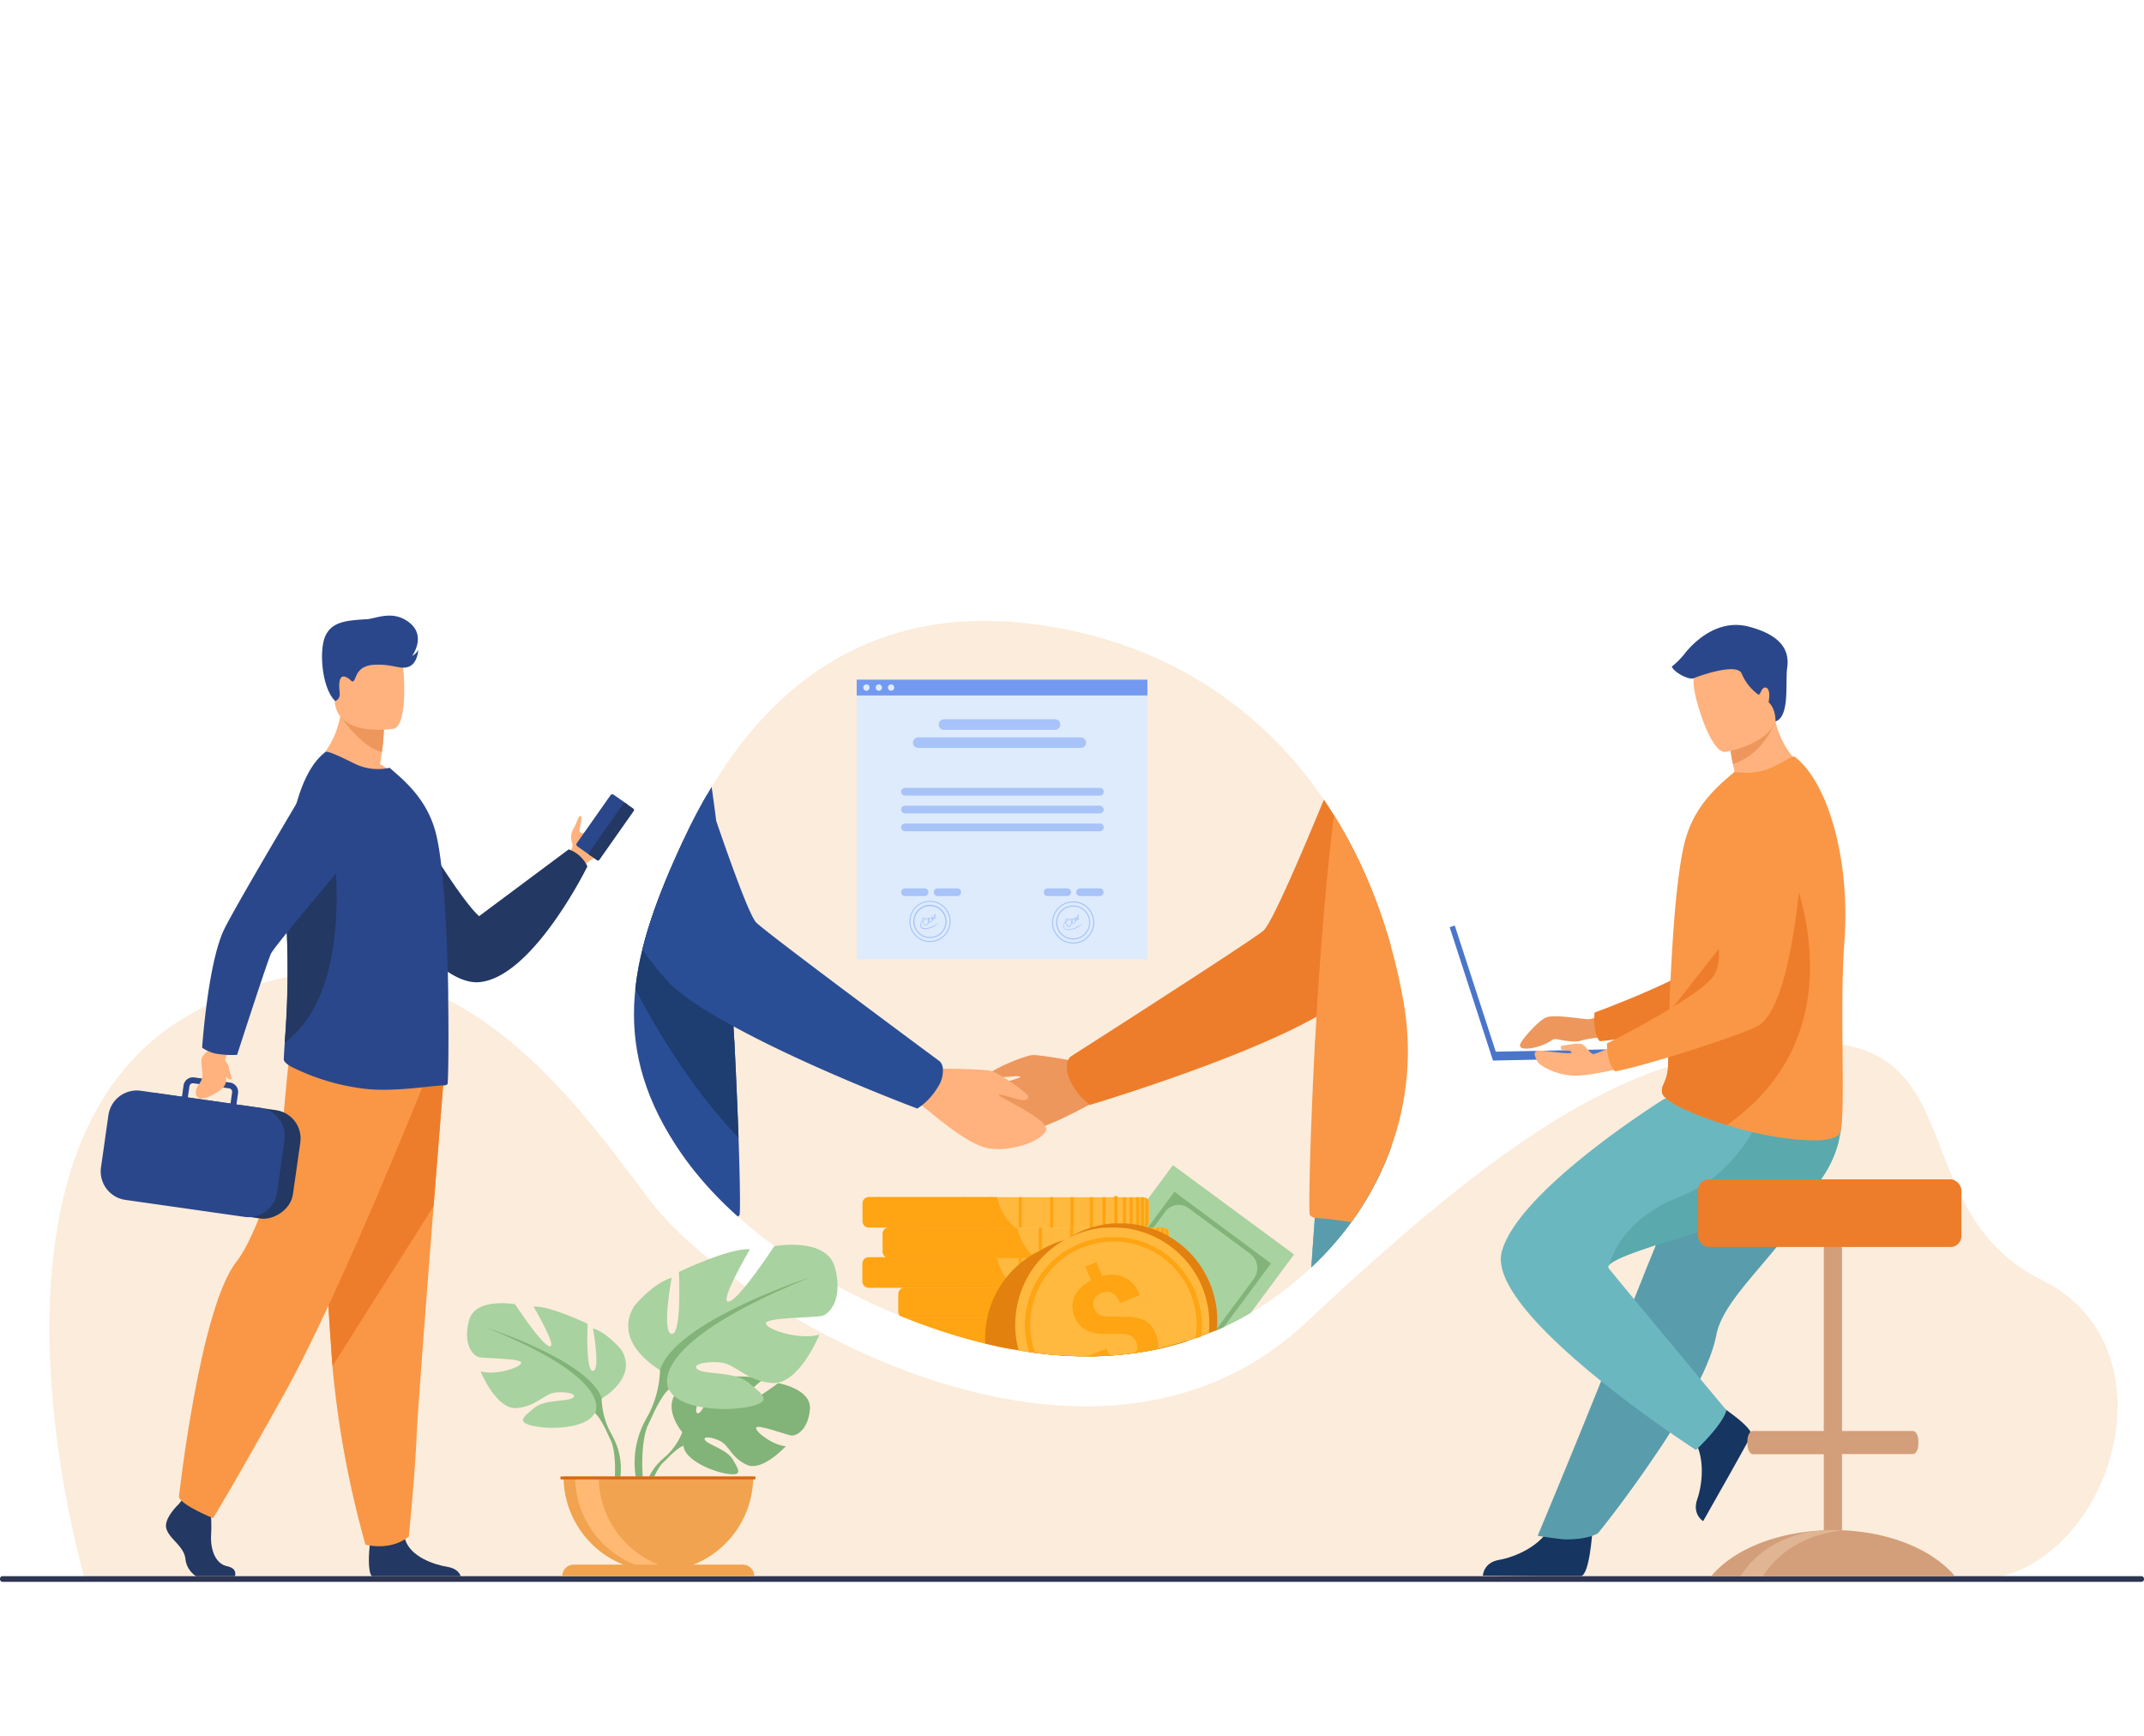 <svg id="_Layer_" data-name="&lt;Layer&gt;" xmlns="http://www.w3.org/2000/svg" xmlns:xlink="http://www.w3.org/1999/xlink" viewBox="0 0 555.78 450"><defs><style>.cls-1{fill:none;}.cls-2{fill:#fcecdb;}.cls-3{fill:#163560;}.cls-4{fill:#ed975d;}.cls-5{fill:#ed7d2b;}.cls-6{fill:#599dad;}.cls-7{fill:#6bb7bf;}.cls-8{fill:#5aa9ad;}.cls-9{fill:#ffb27d;}.cls-10{fill:#f99746;}.cls-11{fill:#4a75cb;}.cls-12{fill:#2b478b;}.cls-13{fill:#2e3552;}.cls-14,.cls-28{fill:#82b378;}.cls-15{fill:#a8d29f;}.cls-16{fill:#f1a34f;}.cls-17{fill:#ffb973;}.cls-18{fill:#d86713;}.cls-19{fill:#d39e7a;}.cls-20{fill:#e0b594;}.cls-21{fill:#233862;}.cls-22{clip-path:url(#clip-path);}.cls-23{fill:#2a4e96;}.cls-24{fill:#1e3d70;}.cls-25{fill:#ddebfd;}.cls-26{fill:#739af0;}.cls-27{fill:#a8c3f7;}.cls-28{opacity:0.5;}.cls-29{fill:#ffb93e;}.cls-30{fill:#ffa412;}.cls-31{fill:#e2810e;}</style><clipPath id="clip-path"><path class="cls-1" d="M339.46,328.94c-30.12,27.7-67.59,27.65-105.71,12.29h0c-22.31-9-45.9-24.57-58.73-44.66-17.34-26.81-11.29-49.87,2.09-78.7,17.75-38.31,46.48-61,88.78-56.33,54.27,6,88.53,45.48,97.9,97.91C368.52,285.85,358.55,311.38,339.46,328.94Z"/></clipPath></defs><rect class="cls-1" width="555.78" height="450"/><path class="cls-2" d="M339.46,328.94c-30.12,27.7-67.59,27.65-105.71,12.29h0c-22.31-9-45.9-24.57-58.73-44.66-17.34-26.81-11.29-49.87,2.09-78.7,17.75-38.31,46.48-61,88.78-56.33,54.27,6,88.53,45.48,97.9,97.91C368.52,285.85,358.55,311.38,339.46,328.94Z"/><path class="cls-2" d="M21.84,408.69s-33.18-112,27.7-145.92,97.58,20.2,119,48.45,113.88,84.18,170,31.58c59.08-55.41,88.39-71.14,130.53-72.48s24.76,43.93,60.21,61.44,18.26,73.63-14.62,77.68Z"/><path class="cls-3" d="M412.79,396.8s-.72,11.54-3,11.7c-.3,0-11.32,0-11.32,0l-14.07-.09s.09-3.39,4.21-4.1,11-3.61,13.48-9C404.77,389.58,412.79,396.8,412.79,396.8Z"/><path class="cls-4" d="M420.3,260.39s-6.65,3.78-8.51,3.78-9.15-1.41-11.19-.37-5.71,5.22-6.41,6.59c-1.24,2.45,5,1.37,8-.72a1.84,1.84,0,0,1,1.47-.31c1.53.34,4.71.91,6.24.35,2.06-.77,12.92-1.62,12.92-1.62Z"/><path class="cls-5" d="M470.83,209s-6.89,48.93-18.29,53.32c-5.62,2.16-30.48,7.06-37.84,7.55,0,0-1.8-1.46-1.36-7.41,0,0,26.05-9.56,29.75-14.76,5.5-7.74-3.42-31.62,3.49-38.89S465.13,198.37,470.83,209Z"/><path class="cls-6" d="M468.51,312.06a85.6,85.6,0,0,1-6.73,9.62c-7.4,9.34-15.45,17-16.86,24.33a31.85,31.85,0,0,1-1.3,4.66c-.58,1.66-1.31,3.42-2.14,5.23A160.74,160.74,0,0,1,429,377.31c-8.1,12-14.74,20.07-14.74,20.07S412.09,399,406,399c-1.69,0-7.39-.93-7.39-.93.56-1.4,7.28-17.34,15.44-37.61l10.23-25.42q.68-1.69,1.35-3.36c1-2.58,2.06-5.13,3.06-7.6l13.76-34.18s30.61-11.6,33.78-4.09C478.86,292.05,476.73,298.12,468.51,312.06Z"/><path class="cls-3" d="M445.15,363.85s9.73,6.25,8.78,8.28c-.12.27-5.5,9.89-5.5,9.89l-6.93,12.25s-2.91-1.74-1.53-5.68,2.21-11.36-1.32-16.18C434.93,367.33,445.15,363.85,445.15,363.85Z"/><path class="cls-7" d="M439.63,375.83s6.84-6.36,7.91-10.29c0,0-25-30-30.46-36.72-.25-.31-.19-.65.14-1,4.1-4.62,49.65-14,55.61-23.28a28.91,28.91,0,0,0,3.85-8.87,21,21,0,0,0,.28-9.56l-45.5-1.31s-37.88,23.58-42.17,39.66S439.63,375.83,439.63,375.83Z"/><path class="cls-8" d="M417.22,327.8c4.1-4.62,49.65-14,55.61-23.28a28.91,28.91,0,0,0,3.85-8.87v-5.76l-19.34-3s-5.48,16.87-21.72,23.2C420.4,316,417.52,326.49,417.22,327.8Z"/><path class="cls-9" d="M443.91,205.87c9.21,2.38,24.46-6.15,24.46-6.15A22.6,22.6,0,0,1,460.25,187q-.17-.66-.3-1.35l-4.72-1-7,6.29a60.26,60.26,0,0,0,1,7.11c.15.79.32,1.63.52,2.53A21.6,21.6,0,0,0,443.91,205.87Z"/><path class="cls-10" d="M478.12,244c-1.32,17.73.41,44.7-1.08,49.37-1.29,4-16,1.63-21.87.29-2.17-.5-4.8-1.21-7.52-2.05-7.58-2.35-15.84-5.7-16.73-8.19,0-.1-.06-.19-.08-.29a2.28,2.28,0,0,1,0-1c.29-1.27,1.43-2.64,1.56-5.78.15-3.51.13-7.64.26-12.08,0-.5,0-1,.07-1.54v-.18a2.81,2.81,0,0,0,0-.29c.13-4.95.39-10.16.69-15.32.19-3.24.41-6.45.66-9.53.66-7.94,1.55-15,2.73-19.47,1.93-7.28,6.18-12,10.05-15.51l2.8-2.4a16.2,16.2,0,0,0,10.15-1.35c3.61-1.72,4.86-2.95,5.49-2.48C473.67,202.62,479.68,222.34,478.12,244Z"/><path class="cls-5" d="M447.65,291.63c-7.58-2.35-15.84-5.7-16.73-8.19,0-.1-.06-.19-.08-.29,0-.35,0-.69,0-1,.29-1.27,1.43-2.64,1.56-5.78.15-3.51.13-7.64.26-12.08,0-.5,0-1,.07-1.54v-.18a2.81,2.81,0,0,0,0-.29l30.65-39.05S484,266.1,447.65,291.63Z"/><path class="cls-4" d="M448.2,190.93a60.26,60.26,0,0,0,1,7.11c6.86-2.22,10-8.42,11-11q-.17-.66-.3-1.35l-4.72-1Z"/><path class="cls-9" d="M447.27,194.9s15-2.5,13.27-11.8-.91-15.88-10.54-14.68-10.83,5.09-11,8.33S443.33,195.31,447.27,194.9Z"/><polygon class="cls-11" points="425.11 271.8 387.74 272.59 377.11 239.89 375.79 240.32 387.02 274.89 425.16 274.08 425.11 271.8"/><path class="cls-9" d="M424.39,275.9s-12.25,3.23-16.84,2.89-8.42-2.53-9-3.67-1.79-3.16,1.34-2.79,7.4,1,7.53.44-2.55-.54-2.55-.54-.81-1.18.21-1.23,4-.85,5.1-.29,2.13,2.59,2.94,2.51S423.37,269,423.37,269Z"/><path class="cls-10" d="M467.79,211s-1.45,49.4-12.3,55c-5.35,2.77-29.52,10.39-36.77,11.69,0,0-2-1.26-2.18-7.22,0,0,24.84-12.37,27.94-17.95,4.63-8.3-6.88-31.05-.81-39S461,201.08,467.79,211Z"/><path class="cls-12" d="M460.25,187s.17-3.19-1.79-5c0,0,.68-3.2-.58-3.73s-1.53,2.16-2.11,1.74a12.89,12.89,0,0,1-4.27-5.38c-1.11-3-11.24.62-12.43,1.16s-5-1.42-5.71-3a22.18,22.18,0,0,0,3.06-3c.95-1.26,7.59-9.8,16.87-7.38s10.54,6.86,10,10.65S464.05,185.72,460.25,187Z"/><rect class="cls-13" y="408.53" width="555.78" height="1.47" rx="0.63"/><path class="cls-14" d="M176.87,371.24s-6-7-.36-11.42c0,0,4.1-2.48,7.44-2.28,0,0-4.74,7.95-3.2,8.74s4.64-9.24,4.64-9.24,9.33-.9,12.33.54c0,0-8,6.53-6.29,6.92s10.29-6,10.29-6,8.69,1.48,8.23,6.78-3.46,6.93-4.77,6.79-9-3.08-9.18-2,4.46,4.6,7.71,4.77c0,0-6.13,6.75-10.2,4.8s-4.42-5-6.95-6.2-4.71-1.15-3.66,0,5.64,2.33,7.09,4.9,2.75,4.29-1.46,3.66-11.05-3.71-11.36-7.24Z"/><path class="cls-14" d="M205.68,365.4s-23.59-.91-28.81,5.84a17,17,0,0,1-4.69,6.59l-.56,1.51s4.09-4.31,5.55-4.57C177.17,374.77,174.89,366.41,205.68,365.4Z"/><path class="cls-14" d="M172.18,377.83a14.82,14.82,0,0,0-5.42,10.44l.92.08s1.62-6.92,4.54-9.62S172.18,377.83,172.18,377.83Z"/><path class="cls-15" d="M156,362.46s9.52-5.33,5.08-12.57c0,0-3.56-4.44-7.36-5.58,0,0,2,10.79,0,11s-1.4-12.18-1.4-12.18-10-4.83-14-4.45c0,0,6.22,10.54,4.19,10.28s-9-10.91-9-10.91-10.28-1.9-11.93,4.19,1,9.14,2.53,9.52,11.3.25,11,1.52-6.86,3.3-10.54,2.16c0,0,4.06,10,9.39,9.52s7-3.81,10.28-4.06,5.72.63,4.07,1.52-7.24.29-9.9,2.56-4.83,3.66.12,4.67,13.84.38,15.61-3.42Z"/><path class="cls-14" d="M126.25,344.18s26.66,8.63,29.7,18.28a20.18,20.18,0,0,0,2.54,9.26v1.91s-2.79-6.47-4.32-7.36C154.17,366.27,160.14,357.89,126.25,344.18Z"/><path class="cls-14" d="M158.49,371.72a17.6,17.6,0,0,1,1.77,13.84l-1.06-.28s1-8.37-1.12-12.58S158.49,371.72,158.49,371.72Z"/><path class="cls-15" d="M171.1,355.11s-12.55-7-6.7-16.57c0,0,4.69-5.85,9.71-7.36,0,0-2.68,14.22,0,14.56S176,329.68,176,329.68s13.22-6.36,18.4-5.86c0,0-8.2,13.89-5.52,13.55S200.71,323,200.71,323s13.55-2.51,15.73,5.52-1.34,12.05-3.35,12.55-14.89.34-14.56,2,9,4.35,13.89,2.84c0,0-5.35,13.22-12.38,12.55s-9.2-5-13.55-5.35-7.53.84-5.36,2,9.54.38,13.05,3.37,6.36,4.83-.16,6.16-18.24.51-20.58-4.51Z"/><path class="cls-14" d="M210.25,331s-35.14,11.38-39.15,24.1a26.76,26.76,0,0,1-3.35,12.21v2.51s3.68-8.53,5.69-9.7C173.44,360.13,165.57,349.08,210.25,331Z"/><path class="cls-14" d="M167.75,367.32a23.16,23.16,0,0,0-2.33,18.24l1.39-.37s-1.35-11,1.49-16.58S167.75,367.32,167.75,367.32Z"/><path class="cls-16" d="M170.67,407.28a24.57,24.57,0,0,0,24.58-24.58H146.09A24.58,24.58,0,0,0,170.67,407.28Z"/><path class="cls-17" d="M176.72,407.1a25.62,25.62,0,0,1-3.05.18,24.57,24.57,0,0,1-24.58-24.58h6.11A24.59,24.59,0,0,0,176.72,407.1Z"/><path class="cls-16" d="M195.59,408.54H145.75a3,3,0,0,1,3-3h43.77a3,3,0,0,1,3,3Z"/><rect class="cls-18" x="145.29" y="382.7" width="50.53" height="0.75"/><path class="cls-19" d="M505.54,407.2c-5.85-6-16.15-10.09-28.05-10.57V376.88h18.38c.46,0,.87-.4,1.12-1a4,4,0,0,0,.29-1.54v-.89c0-1.4-.63-2.55-1.41-2.55H477.49v-47a2.37,2.37,0,0,0-2.36-2.36h0a2.37,2.37,0,0,0-2.36,2.36v47H454.39c-.78,0-1.41,1.15-1.41,2.55v.89a4,4,0,0,0,.31,1.58c.25.59.65,1,1.1,1h18.38v19.75c-11.9.48-22.2,4.59-28,10.57a16.56,16.56,0,0,0-1.2,1.33h63.21C506.36,408.07,506,407.63,505.54,407.2Z"/><path class="cls-20" d="M477.49,396.72c-8.3.77-15.43,4.77-19.56,10.48-.32.43-.61.87-.89,1.33h-5.85c.28-.46.57-.9.89-1.33,4.61-6.37,12.95-10.62,22.49-10.62C475.56,396.58,476.53,396.63,477.49,396.72Z"/><rect class="cls-5" x="440.18" y="305.68" width="68.27" height="17.54" rx="2.84"/><g id="man"><path class="cls-9" d="M159.1,215.42c-1,2.83-2.87,6.1-4.77,6.92a7.36,7.36,0,0,0-3.07,2.22l-1.75-1-2.09-1.21s.05-.24.15-.61.26-.9.47-1.48a2,2,0,0,0,.25-1.86,4.31,4.31,0,0,1,.36-3.6c.67-1,1.31-3.37,1.72-3.3,1,.16-.48,3.46-.07,4.07a.73.73,0,0,0,.94.32h0c2.74-1.2,6.06-7.69,7.53-6.82C159.34,209.38,159.55,214.22,159.1,215.42Z"/><rect class="cls-12" x="147.87" y="211.23" width="16.36" height="5.27" rx="0.54" transform="translate(-108.66 218.55) rotate(-54.9)"/><rect class="cls-21" x="150.3" y="213.94" width="16.36" height="3.28" rx="0.41" transform="translate(-109.02 221.29) rotate(-54.9)"/><path class="cls-21" d="M100.41,201.41s17.45,30.45,23.79,36.05l23.22-17.31a8.48,8.48,0,0,1,4.85,4.41s-14.1,28.74-28,30S90.9,220.08,90.9,220.08Z"/><path class="cls-21" d="M60.9,408.53H50.81a6.13,6.13,0,0,1-2.76-4.63c-.49-3.25-4.14-5-4.92-7.68s3.25-6.4,3.25-6.4l.67-.87.7-.9,6.7,1.58s.16,1.59.27,3.62a45.05,45.05,0,0,1,0,4.65c-.19,3.54,1,7.36,4.14,8.05C61.21,406.46,61.11,407.84,60.9,408.53Z"/><path class="cls-21" d="M119.44,408.53H96.37c-1.11-1.36-.7-6.36-.53-8,0-.32.06-.52.06-.52s7.87-6.3,9-1.47c0,.15.07.3.11.44,1.37,4.52,7.48,6.57,11,7.14C118.28,406.5,119.13,407.69,119.44,408.53Z"/><path class="cls-10" d="M115,279.75s-1.19,14.93-2.6,32.87c-1.91,24.37-4.21,54.3-4.43,60-.4,9.85-2,25.6-2,25.6s-3.74,3.74-11.23,2.17a257.48,257.48,0,0,1-8.57-46.28l-.09-1.18c-1.77-24.21-4.53-75.21-4.53-75.21Z"/><path class="cls-5" d="M115,279.75s-1.19,14.93-2.6,32.87l-26.2,41.46-.09-1.18c-1.77-24.21-4.53-75.21-4.53-75.21Z"/><path class="cls-10" d="M109.58,281.53S88,335.58,73.84,361s-18.6,32.49-18.6,32.49-8.13-3.25-8.86-5.47c0,0,5.42-49,14.91-61,5.37-6.75,11.67-27,12-34.11s1.92-21.12,1.92-21.12Z"/><path class="cls-9" d="M104.21,202.73c-8.42,2.66-23-4.51-23-4.51s7.77-5.83,7.36-18l6.52,5.25,4.42,3.57a54,54,0,0,1-.5,5.79c-.13,1-.29,2-.49,3.23A20,20,0,0,1,104.21,202.73Z"/><path class="cls-4" d="M99.51,189.08a54,54,0,0,1-.5,5.79c-4.9-.85-10.47-8.77-10.47-8.77a15.76,15.76,0,0,1,6.55-.59Z"/><path class="cls-9" d="M102.09,188.88s-13.92,2.31-15.23-6.38-4-14.24,4.85-16.08,11.06,1.21,12.2,4S105.68,188.05,102.09,188.88Z"/><path class="cls-12" d="M116,281a1.33,1.33,0,0,1-.88.33c-3.17,0-12.39,1.72-20.2.92a57.93,57.93,0,0,1-18.66-5.39c-.83-.37-2.74-1.39-2.7-2.32s.13-2.49.26-4.35a233.48,233.48,0,0,0,.46-30.37c-.14-2.39-.21-4.76-.22-7.09-.06-17.36,3.38-32.63,10.3-37.8.59-.43,4.22,1.35,7.55,3A13.79,13.79,0,0,0,101,199l2.91,2.57c3.55,3.29,7.43,7.76,9.12,14.56,1.43,5.78,2.28,16.2,2.74,27,.21,4.89.38,9.83.42,14.52v.16c0,.47,0,1,0,1.44C116.35,271.29,116.18,280.83,116,281Z"/><path class="cls-21" d="M73.79,270.19a233.48,233.48,0,0,0,.46-30.37c-.14-2.39-.21-4.76-.22-7.09,2.88-7,5.24-12.06,5.24-12.06h7.27S91.86,257.05,73.79,270.19Z"/><rect class="cls-21" x="39.88" y="276.53" width="28.38" height="46.11" rx="7.41" transform="translate(-250.15 310.85) rotate(-81.89)"/><path class="cls-12" d="M73.31,291.75h0a7.45,7.45,0,0,0-5.13-4.48h0l-.72-.14-6.17-.87.42-2.9a2.45,2.45,0,0,0-2.09-2.77L58,280.35l-6.47-.93-1.17-.16a2.46,2.46,0,0,0-2.78,2.08l-.41,2.9-10.65-1.52A7.45,7.45,0,0,0,28.11,289l-1.93,13.58A7.45,7.45,0,0,0,32.49,311l30.93,4.41a7.25,7.25,0,0,0,1.61.05h0a7.31,7.31,0,0,0,2.41-.61,7.46,7.46,0,0,0,4.38-5.75l1.93-13.59A7.41,7.41,0,0,0,73.31,291.75Zm-24.2-10.19a.9.9,0,0,1,.76-.78h.27l1.38.19,5.1.73,2.78.4a.91.91,0,0,1,.77,1l-.41,2.9-11.07-1.58Z"/><path class="cls-9" d="M58.41,275l0-.51c.07-.87,1.69-3,1.69-3l-4.08-2.12L54.44,272c-2.44,1.95-2.49,2-2,5.7.38,3.22-1.72,3.26-1.67,5.56s3,1.17,3,1.17c4.6-2.16,5-3.24,4.83-5.43.44.62.93,1,1.34.71s-.36-1.18-.68-3.36A3.78,3.78,0,0,0,58.41,275Z"/><path class="cls-12" d="M56,273.1a24.09,24.09,0,0,0,5.46.31s7.76-24,8.76-26.19,23.07-28.13,23.07-28.13l-9.19-23S60.22,236,57.79,241.56c-4,9.26-5.39,30-5.39,30A10,10,0,0,0,56,273.1Z"/><path class="cls-12" d="M86.85,181.67s1.43-.24,1.2-2.21-.23-4.54,1.37-4.06,1.68,1.76,2.34,1,.67-3.9,5.43-4.11,6.69,1.43,8.9.46,2.33-4.32,2.33-4.32a3.81,3.81,0,0,1-1.58,1.57s3.69-5-.58-8.51-8.63-1.19-11.11-1c-5.45.33-9,.65-10.75,4.23S83.36,178.22,86.85,181.67Z"/></g><g class="cls-22"><path class="cls-4" d="M284,276.08s-14.08-2.83-16.44-2.61S257,277.36,256.92,278s.31,1.2,1.74,1.26,6.1-.66,5.81-.09-13.71,3.58-13.79,6.31,7.45,7.57,13.71,7.75,18.36-7.41,19.41-7.53C292.71,284.72,284,276.08,284,276.08Z"/><path class="cls-5" d="M360.87,244.79c-5.5,6.85-10.09,12.16-12.51,14.09a55.67,55.67,0,0,1-7.14,4.68c-20.07,11.33-58.69,22.82-58.69,22.82l-.07-.05a16.91,16.91,0,0,1-4.83-5.8c-1.47-3-1.16-4.82-.73-5.78a2.6,2.6,0,0,1,.59-.86s46.27-29.57,50-32.65c2.1-1.75,9.7-19.44,15.89-34.44.86,1.25,1.7,2.53,2.52,3.82A131.12,131.12,0,0,1,360.87,244.79Z"/><path class="cls-7" d="M361.18,297.15c-.29.83-.59,1.65-.91,2.47a78.81,78.81,0,0,1-5.41,11.08h0c-1.24,2.11-2.59,4.16-4,6.15a81.12,81.12,0,0,1-11,12.42c0-.31,0-.62.07-.93,0-.47.07-.95.1-1.42.08-1,.15-2.06.22-3.07,0-.39.06-.77.08-1.16.18-2.48.35-4.84.5-7,.05-.64.09-1.26.14-1.88l0-.54c0-.36.06-.71.08-1.07s.05-.63.07-.94a.28.28,0,0,1,0-.09l.06-.94c0-.53.08-1,.11-1.54,0-.31,0-.61.07-.92q0-.71.09-1.38l0-.32c0-.21,0-.43,0-.63s0-.21,0-.31a.08.08,0,0,0,0,0c0-.4.05-.8.08-1.17v-.06l.06-.82c0-.09,0-.17,0-.26l0-.45,0-.36c.05-.82.11-1.58.16-2.26a2.64,2.64,0,0,1,0-.28,2.83,2.83,0,0,1,0-.29q0-.27,0-.51c.09-1.2.15-2.07.19-2.58a.66.66,0,0,1,0-.15v-.05s0-.09,0-.12v-.22Z"/><path class="cls-6" d="M361.18,297.15c-.29.83-.59,1.65-.91,2.47a78.81,78.81,0,0,1-5.41,11.08h0c-1.24,2.11-2.59,4.16-4,6.15a81.12,81.12,0,0,1-11,12.42c0-.31,0-.62.07-.93,0-.47.07-.95.1-1.42.08-1,.15-2.06.22-3.07,0-.39.06-.77.08-1.16.18-2.48.35-4.84.5-7,.05-.64.09-1.26.14-1.88l0-.54c0-.36.06-.71.08-1.07s.05-.63.07-.94a.28.28,0,0,1,0-.09l.06-.94c0-.53.08-1,.11-1.54,0-.31,0-.61.07-.92q0-.71.09-1.38l0-.32c0-.21,0-.43,0-.63s0-.21,0-.31a.08.08,0,0,0,0,0c0-.4.05-.8.08-1.17v-.06l.06-.82c0-.09,0-.17,0-.26l0-.45,0-.36c.05-.82.11-1.58.16-2.26a2.64,2.64,0,0,1,0-.28,2.83,2.83,0,0,1,0-.29q0-.27,0-.51c.09-1.2.15-2.07.19-2.58a.66.66,0,0,1,0-.15v-.05s0-.09,0-.12v-.22Z"/><path class="cls-10" d="M364.24,259.46a73.62,73.62,0,0,1-3.06,37.69c-.29.83-.59,1.65-.91,2.47a78.81,78.81,0,0,1-5.41,11.08h0c-1.24,2.11-2.59,4.16-4,6.15-4.12-.59-7.48-1.08-9.55-1.13a3,3,0,0,1-.52-.07,2.67,2.67,0,0,1-1.22-.67c-.41-.35,0-19.42,1.23-43.42,0-.93.08-1.95.2-2.87v-.34c.08-1.58.17-3.18.25-4.79.06-.93.11-1.87.17-2.81.38-6.4.87-12.95,1.39-19.48l.15-1.88c.82-10,1.79-19.93,2.94-28.77a131.12,131.12,0,0,1,15,34.17Q362.9,251.95,364.24,259.46Z"/><path class="cls-23" d="M191.45,294.93c-.23-6.72-.57-14.73-1-23.37,0-.93-.08-1.95-.19-2.87l0-.34c0-.76-.07-1.53-.11-2.31,0-.43-.05-.87-.07-1.31-.07-1.32-.15-2.64-.23-4-.39-6.4-.87-12.95-1.39-19.48l-.15-1.88c-.76-9.31-1.65-18.48-2.69-26.8h0s0-.09,0-.14c-.13-1-.26-2.08-.4-3.1q-.41-3.08-.84-6c-.4.66-.8,1.32-1.19,2q-3.44,5.88-6.42,12.33a198.35,198.35,0,0,0-10.37,28.17l-.06.19a61.64,61.64,0,0,0-2,9.63h0q-.09.68-.15,1.35h0c-1.38,14.33,2.7,27.74,10.45,39.72l.82,1.23c.54.82,1.11,1.62,1.69,2.42.41.57.83,1.13,1.26,1.69l.27.36a99,99,0,0,0,9.94,11c.59.57,1.19,1.13,1.79,1.68l.46.41a3.06,3.06,0,0,0,.81-.53C191.93,314.75,191.86,306.87,191.45,294.93Z"/><path class="cls-24" d="M191.45,294.93c-10.79-11.31-19.79-25.2-27.13-39.25h0a61.64,61.64,0,0,1,2-9.63l.06-.19a198.35,198.35,0,0,1,10.37-28.17c6.63,9.47,11.27,18.19,11.56,21.7l.15,1.88c.52,6.53,1,13.08,1.39,19.48.08,1.34.16,2.66.23,4,0,.44.05.88.07,1.31,0,.78.07,1.55.11,2.31l0,.34c.11.92.15,1.94.19,2.87C190.88,280.2,191.22,288.21,191.45,294.93Z"/><path class="cls-9" d="M240.47,276.93s14.37,0,16.63.7,9.52,5.89,9.48,6.57-.55,1.11-1.95.89-5.85-1.86-5.69-1.24,12.73,6.23,12.27,8.91-8.8,5.95-15,4.88-16.53-10.9-17.53-11.23C230.17,283.65,240.47,276.93,240.47,276.93Z"/><path class="cls-23" d="M243.08,281.83a16.83,16.83,0,0,1-4.16,4.7,12.62,12.62,0,0,1-1.13.8S210.15,277,190.11,266c-6.62-3.61-12.42-7.29-16.1-10.68a75.75,75.75,0,0,1-7.67-9.5,198.35,198.35,0,0,1,10.37-28.17q3-6.44,6.42-12.33c.8,2.38,1.63,4.81,2.45,7.22h0c4.39,12.8,8.89,25.08,10.49,26.61,3.48,3.33,47.61,36,47.61,36a3.08,3.08,0,0,1,.73,1.74A7.81,7.81,0,0,1,243.08,281.83Z"/><rect class="cls-25" x="222.07" y="180.26" width="75.37" height="68.36"/><rect class="cls-26" x="222.07" y="176.16" width="75.37" height="4.1"/><path class="cls-25" d="M224.6,177.39a.82.82,0,1,0,.82.82A.82.82,0,0,0,224.6,177.39Z"/><path class="cls-25" d="M227.81,177.39a.82.82,0,1,0,.82.82A.82.82,0,0,0,227.81,177.39Z"/><path class="cls-25" d="M231,177.39a.82.82,0,0,0,0,1.64.82.82,0,0,0,0-1.64Z"/><path class="cls-27" d="M244.7,189.17h28.79a1.37,1.37,0,0,0,1.37-1.37h0a1.37,1.37,0,0,0-1.37-1.37H244.7a1.38,1.38,0,0,0-1.37,1.37h0A1.38,1.38,0,0,0,244.7,189.17Z"/><path class="cls-27" d="M238.14,193.86h41.91a1.37,1.37,0,1,0,0-2.73H238.14a1.37,1.37,0,1,0,0,2.73Z"/><path class="cls-27" d="M234.6,206.21h50.51a1,1,0,1,0,0-2H234.6a1,1,0,1,0,0,2Z"/><rect class="cls-27" x="233.59" y="208.83" width="52.52" height="2" rx="1"/><path class="cls-27" d="M285.11,213.45H234.6a1,1,0,1,0,0,2h50.51a1,1,0,1,0,0-2Z"/><path class="cls-27" d="M239.67,230.26H234.6a1,1,0,1,0,0,2h5.07a1,1,0,0,0,0-2Z"/><path class="cls-27" d="M248.14,230.26h-5.07a1,1,0,0,0,0,2h5.07a1,1,0,0,0,0-2Z"/><path class="cls-27" d="M276.64,230.26h-5.07a1,1,0,0,0,0,2h5.07a1,1,0,0,0,0-2Z"/><path class="cls-27" d="M285.11,230.26H280a1,1,0,0,0,0,2h5.07a1,1,0,1,0,0-2Z"/><path class="cls-27" d="M241.07,233.49a5.34,5.34,0,1,0,5.35,5.34A5.35,5.35,0,0,0,241.07,233.49Zm0,10.41a5.08,5.08,0,1,1,5.08-5.07A5.08,5.08,0,0,1,241.07,243.9Z"/><path class="cls-27" d="M241.07,234.52a4.31,4.31,0,1,0,4.31,4.31A4.31,4.31,0,0,0,241.07,234.52Zm0,8.34a4,4,0,1,1,4-4A4,4,0,0,1,241.07,242.86Z"/><path class="cls-27" d="M239.61,240.59c-.57-.05-.87-.32-.88-.8a1.27,1.27,0,0,1,.4-1,1.51,1.51,0,0,0,.73,1.14.46.46,0,0,0,.5-.18,3,3,0,0,0,.39-.64.35.35,0,0,0,.21.1c.2,0,.4-.15.58-.46a2.06,2.06,0,0,0,.12-.26l.05,0a.15.15,0,0,0,.19,0,1.64,1.64,0,0,0,.33-.49.3.3,0,0,0,.09.1.2.2,0,0,0,.25,0,.13.13,0,0,0,0-.16.37.37,0,0,0-.26-.11h0a1.47,1.47,0,0,0,.19-.83.13.13,0,0,0-.13-.08q-.15,0-.21.3a1.9,1.9,0,0,0,0,.59h-.34a.41.41,0,0,0-.05-.21.15.15,0,0,0-.14-.07c-.08,0-.1.11-.11.19a.37.37,0,0,0,0,.11,5.87,5.87,0,0,0-1.1.18,3.79,3.79,0,0,0-1.16.52c0-.17,0-.37.12-.45s.39,0,.48.07l.08-.14s-.39-.23-.65-.07-.22.31-.2.63c0,0,0,.06,0,.09a1.44,1.44,0,0,0-.54,1.16c0,.57.38.91,1,1a4.28,4.28,0,0,0,1.53-.24,4.17,4.17,0,0,0,2.63-2.05C243.43,239.45,241,240.71,239.61,240.59Zm2.77-3.47a.74.74,0,0,1,0,.18C242.35,237.23,242.37,237.17,242.38,237.12Zm-.56.83h.27a1.65,1.65,0,0,1-.3.45s0,0,0-.09A1.82,1.82,0,0,0,241.82,238Zm-.9.09c.21,0,.41-.06.6-.07a2,2,0,0,0,0,.34,2.2,2.2,0,0,1-.17.39c-.14.24-.29.38-.42.37a.19.19,0,0,1-.15-.1A1.27,1.27,0,0,0,240.92,238Zm-.17.05a.8.8,0,0,1,0,.63A1.36,1.36,0,0,1,240.75,238.09Zm-1,.3a3.69,3.69,0,0,1,.79-.27,1.53,1.53,0,0,0,0,.64,1.14,1.14,0,0,0,.07.22,2.68,2.68,0,0,1-.41.69.27.27,0,0,1-.32.12,1.36,1.36,0,0,1-.63-1.1A2.65,2.65,0,0,1,239.78,238.39Z"/><path class="cls-27" d="M243.76,238.47l0-.09Z"/><path class="cls-27" d="M278.2,233.63a5.47,5.47,0,1,0,5.47,5.47A5.48,5.48,0,0,0,278.2,233.63Zm0,10.67a5.2,5.2,0,1,1,5.19-5.2A5.2,5.2,0,0,1,278.2,244.3Z"/><path class="cls-27" d="M278.2,234.69a4.41,4.41,0,1,0,4.4,4.41A4.41,4.41,0,0,0,278.2,234.69Zm0,8.54a4.13,4.13,0,1,1,4.13-4.13A4.14,4.14,0,0,1,278.2,243.23Z"/><path class="cls-27" d="M281,238.74a.44.44,0,0,0,0-.1A.44.44,0,0,1,281,238.74Z"/><path class="cls-27" d="M276.7,240.9c-.59,0-.89-.32-.91-.82a1.25,1.25,0,0,1,.42-1,1.47,1.47,0,0,0,.74,1.15.46.46,0,0,0,.52-.18,2.87,2.87,0,0,0,.39-.65.34.34,0,0,0,.22.1c.21,0,.41-.15.59-.47a1.69,1.69,0,0,0,.13-.27l0,0a.2.2,0,0,0,.2,0,1.78,1.78,0,0,0,.34-.51.27.27,0,0,0,.1.11.21.21,0,0,0,.25-.06.13.13,0,0,0,0-.16.45.45,0,0,0-.27-.12h0a1.58,1.58,0,0,0,.2-.85.11.11,0,0,0-.13-.08c-.1,0-.18.11-.22.31a2.27,2.27,0,0,0,0,.6H279a.41.41,0,0,0-.05-.21.16.16,0,0,0-.14-.08c-.08,0-.11.12-.12.2a.31.31,0,0,0,0,.1,7.28,7.28,0,0,0-1.12.19,3.77,3.77,0,0,0-1.19.54c0-.18,0-.39.12-.47s.41,0,.49.08l.09-.15s-.41-.24-.67-.07-.23.31-.2.64a.28.28,0,0,0,0,.09,1.51,1.51,0,0,0-.56,1.2c0,.58.39.93,1.06,1a4.29,4.29,0,0,0,1.57-.25,4.23,4.23,0,0,0,2.7-2.09C280.61,239.74,278.13,241,276.7,240.9Zm2.84-3.54-.05.18A1.06,1.06,0,0,1,279.54,237.36Zm-.58.84h.27a2,2,0,0,1-.3.47.17.17,0,0,1-.05-.1A1.9,1.9,0,0,0,279,238.2Zm-.92.1a4.65,4.65,0,0,1,.61-.08,1.41,1.41,0,0,0,.05.35,3.52,3.52,0,0,1-.18.4c-.14.25-.3.38-.43.38a.22.22,0,0,1-.15-.1A1.33,1.33,0,0,0,278,238.3Zm-.17,0a.88.88,0,0,1,0,.64A1.16,1.16,0,0,1,277.87,238.35Zm-1,.3a4.3,4.3,0,0,1,.81-.28,1.63,1.63,0,0,0,0,.66,1.25,1.25,0,0,0,.07.23,3.06,3.06,0,0,1-.41.7.28.28,0,0,1-.33.13,1.4,1.4,0,0,1-.65-1.13A3,3,0,0,1,276.87,238.65Z"/><path class="cls-15" d="M304.06,302l-6.56,8.85-.64.87-.32.42-.81,1.09-.44.59-.8,1.09-.85,1.15-.8,1.07v0h0l-.75,1h0l-.11.15v0h0l-.15.19h0l-.8,1v.09l-.76,1h0l-1,1.31h0l-.74,1h0l-.81,1.09h0l-1.35,1.82h0l-.13.18-.46.62h0l-1.06,1.43-1.41,1.81V330l-.73,1-.08.1h0l-1,1.37h0l-.95,1.28h0l-2.34,3.16h0l-3.49,4.71-5.84,7.88-.73,1-.43.58.67.09h0c.78.11,1.55.2,2.32.28l.66.07.4,0q.5.06,1,.09l.41,0,.19,0,.65.05h.13l1.43.09.65,0,.51,0h.1l.84,0,.65,0,.74,0h4.15c1.69,0,3.37-.14,5-.28h0q2.88-.22,5.68-.65,3-.45,6-1.11l.1,0a0,0,0,0,1,0,0l1.86-.46.78-.19c2.44-.62,4.84-1.34,7.18-2.16l1.18-.41.29-.11c.73-.27,1.46-.54,2.17-.83l.59-.23h0l.12,0h0l.68-.29.51-.21.6-.26.38-.17h0l.67-.29h0q3.27-1.47,6.38-3.19l.65-.37h0l11.41-15.4Z"/><path class="cls-14" d="M286.8,333.76v.91l.66-.89v0h-.67Zm-1.25,1.2a3.92,3.92,0,0,0-.68.34l-1.46,2-1.11,1.51v2l1.32-1.78,3.17-4.28A3.58,3.58,0,0,0,285.55,335Zm-5.38,6.68-.17.23-.64.85-2.87,3.88v2l2-2.73,1.63-2.19.85-1.15.63-.86h-1.46Zm24.27-32.74-6.83,9.21-.06.08-.42.56-.53.72-.28.36h0l-1.26,1.71-.53.62v.09l-.34.46-.47.63-1.88,2.54h0l0,.06-.1.12h0l-.59.81V327l-1.8,2.33-.69.94-.12.15-1.92,2.6-.57.77h0l-1.13,1.53-1.46,2-1.11,1.51-.81,1.09-1.32,1.78-.17.23-.64.85-2.87,3.88-.8,1.08-1.36,1.84-1.58,2.13.41,0,.19,0,.65.05h.13l1.66-2.25h0l.7-.95,2-2.73,1.63-2.19.85-1.15.63-.86h0l.67-.9,1.32-1.78,3.17-4.28h0l.66-.89v0h0l1-1.31v-.08l.81-1.09.64-.87,1.15-1.55.81-1.09.91-1.23.35-.47.13-.18h0l.42-.56.81-1.09.85-1.15.86-1.16.08-.11h0l.81-1.09.62-.84.29-.38h0l.74-1,.07-.09.16-.22,3.11-4.2a4.31,4.31,0,0,1,6-.89L324,324.89a4.72,4.72,0,0,1,1,6.61l-9.6,12.95-.56.76.51-.21.6-.26.38-.17h0l.67-.29h0l12.46-16.81Zm-24.27,32.74-.17.23-.64.85-2.87,3.88v2l2-2.73,1.63-2.19.85-1.15.63-.86h-1.46Zm5.38-6.68a3.92,3.92,0,0,0-.68.34l-1.46,2-1.11,1.51v2l1.32-1.78,3.17-4.28A3.58,3.58,0,0,0,285.55,335Zm1.25-1.2v.91l.66-.89v0h-.67Z"/><path class="cls-14" d="M300,349.94a0,0,0,0,0,0,0l-.1,0q-3,.66-6,1.11-2.81.42-5.68.65h0c-1.66.14-3.34.24-5,.28h-.53c0-.24,0-.48,0-.73a9.13,9.13,0,0,1,.18-1.72,9.46,9.46,0,0,1,1.73-3.93l0,0A10,10,0,0,1,286,344a9.59,9.59,0,0,1,3.27-1.86,8.19,8.19,0,0,1,.81-.23,9.54,9.54,0,0,1,1.92-.26h.81a9.89,9.89,0,0,1,1.79.25c.27.07.54.14.81.23a10.1,10.1,0,0,1,2.56,1.31l.15.11a7.52,7.52,0,0,1,.62.5h0l0,0,.44.41a11.69,11.69,0,0,1,.81.91h0c.11.14.21.28.31.43h0a9.15,9.15,0,0,1,.8,1.38h0c.11.23.2.46.29.69h0a9.05,9.05,0,0,1,.43,1.52Z"/><path class="cls-28" d="M291.8,318.56h0l-.8,1v.08l-.76,1-1,1.31h0l-.74,1h0l-.81,1.09h0l-1.35,1.82h0l-.13.18-.46.62h0l-1.06,1.43L283.31,330V330l-.73,1-.08.1h0l-1,1.37-.95,1.28h0l-2.34,3.16h0l-3.49,4.71-5.84,7.88-.73,1-.43.58.67.09h0c.78.11,1.55.2,2.32.28l.66.07.4,0q.5.06,1,.09l.41,0,.19,0,.65.05h.13l1.43.09.65,0,.51,0h.1c.16-.79.36-1.59.57-2.4.33-1.22.71-2.45,1.13-3.68.32-.95.67-1.9,1-2.85.14-.38.29-.75.44-1.12l.09-.23h0c.45-1.1.92-2.2,1.4-3.28v-.07c.27-.59.54-1.11.81-1.69.45-1,.91-1.9,1.37-2.83h0c.62-1.25,1.25-2.47,1.86-3.63.09-.15.17-.25.25-.38v-.08l.8-1.5,1.16-2.1.1-.18c.24-.42.47-.76.69-1.16v-.07c.54-1,1-1.85,1.49-2.64.27-.47.51-.91.73-1.31l.25-.44c.35-.65.63-1.18.8-1.56l.15-.34Z"/><path class="cls-29" d="M301.45,343.37v4.46s0,.08,0,.13h0a1.69,1.69,0,0,1-.29.82,1.63,1.63,0,0,1-.8.64,1.13,1.13,0,0,1-.24.08H300l-.15,0H259.16c-.91-.19-1.82-.4-2.73-.62l-.66-.16-1.82-.45-.8-.21-1.39-.36-1.49-.42-.66-.18c-1.23-.36-2.47-.73-3.7-1.11h0l-.14-.05-1.12-.35-.65-.21c-3.48-1.14-7-2.4-10.38-3.78h66.2l.23,0a1.58,1.58,0,0,1,.31.09,1.83,1.83,0,0,1,.81.64A1.78,1.78,0,0,1,301.45,343.37Z"/><path class="cls-30" d="M266.62,349.52h-7.46c-.91-.19-1.82-.4-2.73-.62l-.66-.16-1.82-.45-.8-.21-1.39-.36-1.49-.42-.66-.18c-1.23-.36-2.47-.73-3.7-1.11h0l-.14-.05-1.12-.35-.65-.21c-3.48-1.14-7-2.4-10.38-3.78H262a16.35,16.35,0,0,0,1.37,3.78,13,13,0,0,0,2.78,3.67l.23.2.05,0Z"/><rect class="cls-30" x="292.01" y="341.65" width="0.81" height="7.89"/><rect class="cls-30" x="289.28" y="341.65" width="0.81" height="7.89"/><rect class="cls-30" x="286.01" y="341.65" width="0.81" height="7.89" transform="translate(0.36 -0.3) rotate(0.06)"/><rect class="cls-30" x="280.99" y="341.64" width="0.81" height="7.89"/><rect class="cls-30" x="275.69" y="341.64" width="0.81" height="7.89"/><rect class="cls-30" x="267.56" y="341.63" width="0.81" height="7.88"/><rect class="cls-30" x="259.95" y="341.63" width="0.81" height="7.89"/><path class="cls-30" d="M254,341.62v6.66l-.8-.21v-6.45Z"/><rect class="cls-30" x="294.61" y="341.65" width="0.81" height="7.89"/><rect class="cls-30" x="296.32" y="341.65" width="0.81" height="7.89"/><rect class="cls-30" x="297.98" y="341.65" width="0.81" height="7.89" transform="translate(0.36 -0.31) rotate(0.06)"/><path class="cls-30" d="M300,341.68v7.83l-.3,0h-.51v-7.89h.5Z"/><path class="cls-30" d="M301.16,342.41v6.37a1.76,1.76,0,0,1-.8.65v-7.66A1.83,1.83,0,0,1,301.16,342.41Z"/><path class="cls-29" d="M307.25,335.49v4.45a1.66,1.66,0,0,1-.3,1,1.63,1.63,0,0,1-.8.64,1.68,1.68,0,0,1-.32.09l-.3,0-70.93-.05a1.72,1.72,0,0,1-1.71-1.63v-4.63a1.72,1.72,0,0,1,1.51-1.61h.21l70.93,0a1.53,1.53,0,0,1,.3,0,1.58,1.58,0,0,1,.31.09,1.7,1.7,0,0,1,1.1,1.6Z"/><path class="cls-30" d="M272.42,341.64l-38,0a1.63,1.63,0,0,1-1.53-1.63v-4.63a1.65,1.65,0,0,1,1.35-1.61h.18l33.34,0h0A14.13,14.13,0,0,0,272.42,341.64Z"/><rect class="cls-30" x="297.81" y="333.77" width="0.81" height="7.89"/><rect class="cls-30" x="295.08" y="333.77" width="0.81" height="7.89"/><rect class="cls-30" x="291.81" y="333.77" width="0.81" height="7.89"/><rect class="cls-30" x="286.8" y="333.76" width="0.81" height="7.89"/><rect class="cls-30" x="281.49" y="333.76" width="0.81" height="7.89"/><rect class="cls-30" x="273.36" y="333.75" width="0.81" height="7.89"/><rect class="cls-30" x="265.75" y="333.75" width="0.81" height="7.89"/><rect class="cls-30" x="258.95" y="333.74" width="0.81" height="7.89"/><rect class="cls-30" x="300.41" y="333.77" width="0.81" height="7.89"/><rect class="cls-30" x="302.13" y="333.77" width="0.81" height="7.89"/><rect class="cls-30" x="303.78" y="333.77" width="0.81" height="7.89"/><path class="cls-30" d="M305.84,333.8v7.83l-.3,0H305v-7.89h.51A1.53,1.53,0,0,1,305.84,333.8Z"/><path class="cls-30" d="M307,334.53v6.37a1.63,1.63,0,0,1-.8.64v-7.65A1.76,1.76,0,0,1,307,334.53Z"/><path class="cls-29" d="M297.94,327.61v4.46a1.72,1.72,0,0,1-.29.95,1.7,1.7,0,0,1-.81.64,1.81,1.81,0,0,1-.31.09l-.1,0h-.21l-70.92,0a1.72,1.72,0,0,1-1.72-1.63v-4.54a.28.28,0,0,1,0-.09,1.71,1.71,0,0,1,1.71-1.62l70.93,0h.09l.21,0a1.68,1.68,0,0,1,.32.09l.14.07.09.05h0l.09.05h0l.08.06.17.15.05.05h0l0,0h0l.05.06.07.09A1.7,1.7,0,0,1,297.94,327.61Z"/><path class="cls-30" d="M263.11,333.76l-38,0a1.63,1.63,0,0,1-1.53-1.63v-4.54a.28.28,0,0,1,0-.09,1.62,1.62,0,0,1,1.53-1.62l33.33,0c0,.06,0,.12,0,.18a14.09,14.09,0,0,0,4.61,7.7Z"/><rect class="cls-30" x="288.51" y="325.89" width="0.81" height="7.88"/><rect class="cls-30" x="285.78" y="325.89" width="0.81" height="7.89"/><rect class="cls-30" x="282.5" y="325.89" width="0.81" height="7.89"/><rect class="cls-30" x="277.49" y="325.88" width="0.81" height="7.89"/><rect class="cls-30" x="272.18" y="325.88" width="0.81" height="7.89"/><rect class="cls-30" x="264.05" y="325.87" width="0.81" height="7.89"/><rect class="cls-30" x="256.44" y="325.87" width="0.81" height="7.89"/><rect class="cls-30" x="249.64" y="325.86" width="0.81" height="7.89" transform="translate(0.34 -0.26) rotate(0.06)"/><rect class="cls-30" x="291.1" y="325.89" width="0.81" height="7.89"/><rect class="cls-30" x="292.82" y="325.89" width="0.81" height="7.89"/><rect class="cls-30" x="294.48" y="325.89" width="0.81" height="7.89"/><path class="cls-30" d="M296.53,325.92v7.83a1.55,1.55,0,0,1-.31,0h-.5v-7.89h.5A1.53,1.53,0,0,1,296.53,325.92Z"/><path class="cls-30" d="M297.65,326.65V333a1.7,1.7,0,0,1-.81.64V326A1.8,1.8,0,0,1,297.65,326.65Z"/><path class="cls-29" d="M303.16,319.91v4.46a1.72,1.72,0,0,1-.29.95,1.78,1.78,0,0,1-.81.65l-.31.08a1.55,1.55,0,0,1-.31,0L230.52,326a1.65,1.65,0,0,1-.77-.18,1.71,1.71,0,0,1-.94-1.38s0,0,0-.07v-4.54a.28.28,0,0,1,0-.09,1.72,1.72,0,0,1,1.51-1.61h.2l70.93.05.3,0a1.68,1.68,0,0,1,.32.09,1.8,1.8,0,0,1,.8.64A1.7,1.7,0,0,1,303.16,319.91Z"/><path class="cls-30" d="M268.33,326.06l-38,0a1.33,1.33,0,0,1-.68-.18,1.75,1.75,0,0,1-.84-1.38s0,0,0-.07v-4.54a.28.28,0,0,1,0-.09,1.64,1.64,0,0,1,1.35-1.61h.18l33.33,0h0a14.27,14.27,0,0,0,4.44,7.7Z"/><rect class="cls-30" x="293.73" y="318.19" width="0.81" height="7.89"/><rect class="cls-30" x="291" y="318.19" width="0.81" height="7.88"/><rect class="cls-30" x="287.72" y="318.19" width="0.81" height="7.89"/><rect class="cls-30" x="282.71" y="318.18" width="0.81" height="7.88"/><rect class="cls-30" x="277.4" y="318.18" width="0.81" height="7.89"/><rect class="cls-30" x="269.27" y="318.17" width="0.81" height="7.89"/><rect class="cls-30" x="261.66" y="318.17" width="0.81" height="7.89"/><rect class="cls-30" x="254.86" y="318.16" width="0.81" height="7.88"/><rect class="cls-30" x="296.32" y="318.19" width="0.81" height="7.89"/><rect class="cls-30" x="298.04" y="318.19" width="0.81" height="7.89"/><rect class="cls-30" x="299.7" y="318.19" width="0.81" height="7.89"/><path class="cls-30" d="M301.75,318.22v7.83a1.55,1.55,0,0,1-.31,0h-.5v-7.89h.5A1.51,1.51,0,0,1,301.75,318.22Z"/><path class="cls-30" d="M302.87,319v6.37a1.78,1.78,0,0,1-.81.65v-7.66A1.8,1.8,0,0,1,302.87,319Z"/><path class="cls-29" d="M298,312v4.45a1.7,1.7,0,0,1-1.1,1.6,1.58,1.58,0,0,1-.31.09h-.31l-70.92,0a1.74,1.74,0,0,1-1.72-1.63V312s0-.06,0-.09a1.71,1.71,0,0,1,1.71-1.63l70.93.05a1.53,1.53,0,0,1,.3,0,1.68,1.68,0,0,1,.32.09,1.63,1.63,0,0,1,.8.64A1.58,1.58,0,0,1,298,312Z"/><path class="cls-30" d="M263.12,318.18l-38,0a1.64,1.64,0,0,1-1.53-1.63V312s0-.06,0-.09a1.62,1.62,0,0,1,1.53-1.63l33.33,0a14.11,14.11,0,0,0,4.65,7.88Z"/><rect class="cls-30" x="288.52" y="310.31" width="0.81" height="7.89" transform="matrix(1, 0, 0, 1, 0.33, -0.3)"/><rect class="cls-30" x="285.79" y="310.31" width="0.81" height="7.89"/><rect class="cls-30" x="282.52" y="310.31" width="0.81" height="7.88"/><rect class="cls-30" x="277.5" y="310.31" width="0.81" height="7.89"/><rect class="cls-30" x="272.2" y="310.3" width="0.81" height="7.89"/><rect class="cls-30" x="264.06" y="310.3" width="0.81" height="7.89"/><rect class="cls-30" x="256.45" y="310.29" width="0.81" height="7.89"/><rect class="cls-30" x="249.65" y="310.29" width="0.81" height="7.89"/><rect class="cls-30" x="291.11" y="310.32" width="0.81" height="7.89"/><rect class="cls-30" x="292.83" y="310.32" width="0.81" height="7.89"/><rect class="cls-30" x="294.49" y="310.32" width="0.81" height="7.89"/><path class="cls-30" d="M296.54,310.35v7.83l-.31,0h-.5v-7.88h.5A1.53,1.53,0,0,1,296.54,310.35Z"/><path class="cls-30" d="M297.66,311.08v6.37a1.76,1.76,0,0,1-.81.64v-7.65A1.63,1.63,0,0,1,297.66,311.08Z"/><path class="cls-31" d="M307.54,347.89c-1.61.52-3.24,1-4.89,1.4l-.78.19c-.61.15-1.23.3-1.85.43l-.1,0q-3,.66-6,1.11-2.81.42-5.68.65h0c-1.66.14-3.34.24-5,.28h-4.15l-.74,0-.65,0-.84,0h-.1l-.51,0-.65,0-1.43-.09H274l-.65-.05-.19,0-.41,0q-.5,0-1-.09l-.4,0-.66-.07c-.77-.08-1.54-.17-2.32-.28h0l-.67-.09-.22,0-.18,0-.46-.07-.13,0h-.07c-.57-.08-1.15-.18-1.73-.28l-.61-.1-.61-.12-.68-.12-.66-.13c-1.06-.21-2.12-.42-3.18-.66h0c-.91-.19-1.82-.4-2.73-.62l-.66-.16-.31-.07a25.21,25.21,0,0,1,13-24.23l1-.5.95-.56a25.18,25.18,0,0,1,37.21,24.52Z"/><path class="cls-31" d="M312.4,330.08a25,25,0,0,0-9.24-9.53l-.29-.17c-.27-.16-.53-.31-.81-.45l-.31-.16c-.27-.13-.53-.27-.81-.39l-.43-.2-.81-.34-.85-.32-.07,0-.74-.25-.17-.06h-.07l-.19-.08-.5-.14-.26-.07-.31-.09-.81-.19-.44-.09-.81-.15-.85-.13-.79-.09h0l-.91-.07-.81,0c-.59,0-1.19,0-1.79,0l-.81,0c-.64,0-1.28.12-1.92.22-.27,0-.54.08-.8.13a23.29,23.29,0,0,0-2.47.58l-.49.15h0l0,0-.08,0a25.63,25.63,0,0,0-4.5,1.93h0c-.26.15-.53.3-.78.46l-.15.08a25.24,25.24,0,0,0-6.08,5.18l-.16.18a25.19,25.19,0,0,0-4.39,7.69h0l-.06.19a23.69,23.69,0,0,0-.81,2.85v.08a24.4,24.4,0,0,0-.59,4.75h0a25.31,25.31,0,0,0,.94,7.45c0,.14.09.29.13.44q.22.71.48,1.41l.13,0,.46.07.18,0,.22,0,.67.09h0c.78.11,1.55.2,2.32.28l.66.07.4,0q.5.06,1,.09l.41,0,.19,0,.65.05h.13l1.43.09.65,0,.51,0h.1l.84,0,.65,0,.74,0h4.15c1.69,0,3.37-.14,5-.28h0q2.88-.22,5.68-.65,3-.45,6-1.11l.1,0a0,0,0,0,1,0,0l1.86-.46.78-.19c2.44-.62,4.84-1.34,7.18-2.16l1.18-.41.29-.11c.73-.27,1.46-.54,2.17-.83l.59-.23h0l.12,0h0l.68-.29.51-.21c0-.18,0-.37.05-.55A25,25,0,0,0,312.4,330.08Z"/><path class="cls-29" d="M310.47,331.13a25.11,25.11,0,0,0-7.31-8.27l-.29-.21-.81-.54-.31-.2-.81-.48-.44-.24c-.26-.15-.53-.29-.8-.42s-.57-.28-.85-.41L298,320l-.29-.12-.62-.23-.53-.19c-.09,0-.18-.07-.27-.09-.59-.2-1.19-.37-1.79-.53l-.81-.18c-.59-.13-1.18-.24-1.77-.32l-.16,0-.8-.1-.32,0h-.29c-.35,0-.74-.06-1.07-.08h-.81q-1,0-1.92.06l-.3,0h-.11l0,0H286a23.91,23.91,0,0,0-2.52.37l-.81.18a24.3,24.3,0,0,0-4.5,1.51l-.8.37-.15.07-1,.52a25.06,25.06,0,0,0-6.06,4.66l-.13.13-.05.05h0a25,25,0,0,0-4.92,7.69h0a25.27,25.27,0,0,0-1.81,7.87,23.87,23.87,0,0,0,0,3.78,24.33,24.33,0,0,0,.69,4.11c.09.34.18.68.29,1l.61.1c.58.1,1.16.2,1.73.28h.07l.13,0,.46.07.18,0,.22,0,.67.09h0c.78.11,1.55.2,2.32.28l.66.07.4,0q.5.06,1,.09l.41,0,.19,0,.65.05h.13l1.43.09.65,0,.51,0h.1l.84,0,.65,0,.74,0h4.15c1.69,0,3.37-.14,5-.28h0q2.88-.22,5.68-.65,3-.45,6-1.11l.1,0a0,0,0,0,1,0,0l1.86-.46.78-.19c2.44-.62,4.84-1.34,7.18-2.16l1.18-.41.29-.11c.73-.27,1.46-.54,2.17-.83A25,25,0,0,0,310.47,331.13Z"/><path class="cls-30" d="M308.66,332.47a23,23,0,0,0-5.93-7l-.67-.51-.31-.22q-.4-.28-.81-.54l-.44-.27c-.26-.16-.53-.32-.81-.47s-.56-.31-.85-.45l-.8-.38c-.3-.14-.61-.27-.91-.39l-.81-.31-.08,0c-.39-.14-.79-.26-1.18-.38l-.53-.15-.8-.2c-.64-.15-1.28-.27-1.93-.36l-.8-.1-.25,0-.51,0h0c-.57-.05-1.14-.07-1.71-.07l-.8,0a21.48,21.48,0,0,0-4.21.54c-.27.06-.54.12-.81.2a22.6,22.6,0,0,0-4.5,1.71l-.72.37-.09.06a23.34,23.34,0,0,0-3.49,2.38l-.22.18c-.24.2-.47.41-.7.62s-.54.51-.8.78a22.28,22.28,0,0,0-4.38,6.29h0l0,.06a21.89,21.89,0,0,0-1.21,3.23v.05a.09.09,0,0,0,0,.06,22.1,22.1,0,0,0-.78,3.73h0c0,.19,0,.38-.05.57q-.09,1-.09,1.95a22.85,22.85,0,0,0,.73,5.7c0,.08.05.16.07.24.13.48.28,1,.44,1.43l.46.07.18,0,.22,0,.67.09-.24-.67c-.11-.32-.21-.65-.31-1s-.18-.58-.26-.91v-.09a21.26,21.26,0,0,1-.5-6.89,22.35,22.35,0,0,1,.78-4.09c.16-.57.35-1.12.55-1.66h0a22.3,22.3,0,0,1,.93-2.12h0a21.24,21.24,0,0,1,2.86-4.27c.25-.3.52-.6.8-.89a21.47,21.47,0,0,1,2.92-2.53h0l.25-.18h0c.4-.28.8-.55,1.22-.8l.75-.44.06,0a21.52,21.52,0,0,1,4.5-1.84l.8-.21a21.73,21.73,0,0,1,4.22-.57l.79,0h.75l.75,0,1,.09.8.11c.65.1,1.29.23,1.92.38l.47.12.34.1c.29.08.57.17.85.27s.63.21.94.33l.81.33c.3.13.61.27.91.42l.8.41.85.49q.4.24.81.51l.44.3.28.2h0a21.57,21.57,0,0,1,8.6,21.05l1.18-.41.29-.11A22.79,22.79,0,0,0,308.66,332.47Z"/><path class="cls-30" d="M287.9,351.4a5.61,5.61,0,0,1-1.12-1.82l-4.13,1.67c0,.25,0,.49,0,.73h.53c1.69,0,3.37-.14,5-.28Zm0,0a5.61,5.61,0,0,1-1.12-1.82l-4.13,1.67c0,.25,0,.49,0,.73h.53c1.69,0,3.37-.14,5-.28Zm0,0a5.61,5.61,0,0,1-1.12-1.82l-4.13,1.67c0,.25,0,.49,0,.73h.53c1.69,0,3.37-.14,5-.28Zm0,0a5.61,5.61,0,0,1-1.12-1.82l-4.13,1.67c0,.25,0,.49,0,.73h.53c1.69,0,3.37-.14,5-.28Zm0,0a5.61,5.61,0,0,1-1.12-1.82l-4.13,1.67c0,.25,0,.49,0,.73h.53c1.69,0,3.37-.14,5-.28Zm0,0a5.61,5.61,0,0,1-1.12-1.82l-4.13,1.67c0,.25,0,.49,0,.73h.53c1.69,0,3.37-.14,5-.28ZM300,346.92a8,8,0,0,0-.37-1.18c-.14-.32-.28-.62-.43-.91a7.66,7.66,0,0,0-.44-.7l0-.05h0a5.46,5.46,0,0,0-.77-.88h0a6.78,6.78,0,0,0-.84-.66,5.67,5.67,0,0,0-.8-.45,7.12,7.12,0,0,0-.76-.31l-.15,0-.25-.08h0l-.09,0a11.58,11.58,0,0,0-2.46-.42h-.11l-.7,0c-.93,0-1.92-.05-3,0-.46,0-.87,0-1.25,0s-.56,0-.81-.05h0a5.17,5.17,0,0,1-1.47-.32,2.66,2.66,0,0,1-1-.67,3.49,3.49,0,0,1-.62-1,.69.69,0,0,1-.05-.13,3.5,3.5,0,0,1-.24-1.08,3.18,3.18,0,0,1,0-.62,2.38,2.38,0,0,1,.15-.52,3,3,0,0,1,.7-1,3.53,3.53,0,0,1,.61-.44,3.92,3.92,0,0,1,.68-.34,3.58,3.58,0,0,1,1.24-.28h0a2.68,2.68,0,0,1,.8.07,3.05,3.05,0,0,1,.7.24,4.72,4.72,0,0,1,2.08,2.6l1.43-.58.81-.32,2.47-1,.42-.18c-.13-.32-.27-.63-.42-.92v-.09c-.15-.27-.3-.47-.47-.72h0a1.64,1.64,0,0,0-.14-.22,7.48,7.48,0,0,0-.64-.82,2.18,2.18,0,0,0-.21-.22h0a6.85,6.85,0,0,0-.8-.73,6,6,0,0,0-.91-.61l-.35-.19-.46-.2a7.32,7.32,0,0,0-1.15-.36c-.21-.05-.42-.08-.64-.11a4.4,4.4,0,0,0-.51-.05h-.3a9.06,9.06,0,0,0-1.92.14c-.26,0-.53.1-.8.17l-.07,0-.18-.43-.81-2-.46-1.14-.95.38-.81.33-1.09.44,1.09,2.69.08.19.27.65a3.9,3.9,0,0,0-.35.19c-.36.2-.69.41-1,.63h0a9.2,9.2,0,0,0-1.25,1l-.23.24h0a7.81,7.81,0,0,0-1.4,2,6.5,6.5,0,0,0-.4,1.12h0a6.58,6.58,0,0,0-.2,1.46,6.85,6.85,0,0,0,.54,2.76l.21.49h0a7.85,7.85,0,0,0,.62,1.08l.2.27a5.34,5.34,0,0,0,.59.66l.07.06a5.57,5.57,0,0,0,.77.61,8.13,8.13,0,0,0,.81.47,8.76,8.76,0,0,0,.82.33,10.42,10.42,0,0,0,2,.45c.35.05.72.08,1.1.1l.33,0,.8,0c.78,0,1.61,0,2.47,0h.07l.74,0a10.24,10.24,0,0,1,1.27,0,6.37,6.37,0,0,1,.65.09,4.79,4.79,0,0,1,.81.23h0a2.81,2.81,0,0,1,1,.7,3.93,3.93,0,0,1,.69,1.14.26.26,0,0,0,.07.1V348a3.09,3.09,0,0,1,.17,1,2.49,2.49,0,0,1,0,.47,2.67,2.67,0,0,1-.23.69,3,3,0,0,1-.6.81q3-.45,6-1.11l.1,0a2.71,2.71,0,0,0,.09-.41,7.46,7.46,0,0,0,.1-.95A6.62,6.62,0,0,0,300,346.92ZM287.9,351.4a5.61,5.61,0,0,1-1.12-1.82l-4.13,1.67c0,.25,0,.49,0,.73h.53c1.69,0,3.37-.14,5-.28Zm0,0a5.61,5.61,0,0,1-1.12-1.82l-4.13,1.67c0,.25,0,.49,0,.73h.53c1.69,0,3.37-.14,5-.28Zm0,0a5.61,5.61,0,0,1-1.12-1.82l-4.13,1.67c0,.25,0,.49,0,.73h.53c1.69,0,3.37-.14,5-.28Zm0,0a5.61,5.61,0,0,1-1.12-1.82l-4.13,1.67c0,.25,0,.49,0,.73h.53c1.69,0,3.37-.14,5-.28Zm0,0a5.61,5.61,0,0,1-1.12-1.82l-4.13,1.67c0,.25,0,.49,0,.73h.53c1.69,0,3.37-.14,5-.28Zm0,0a5.61,5.61,0,0,1-1.12-1.82l-4.13,1.67c0,.25,0,.49,0,.73h.53c1.69,0,3.37-.14,5-.28Zm0,0a5.61,5.61,0,0,1-1.12-1.82l-4.13,1.67-1,.41.15.34h1.4c1.69,0,3.37-.14,5-.28Z"/></g></svg>